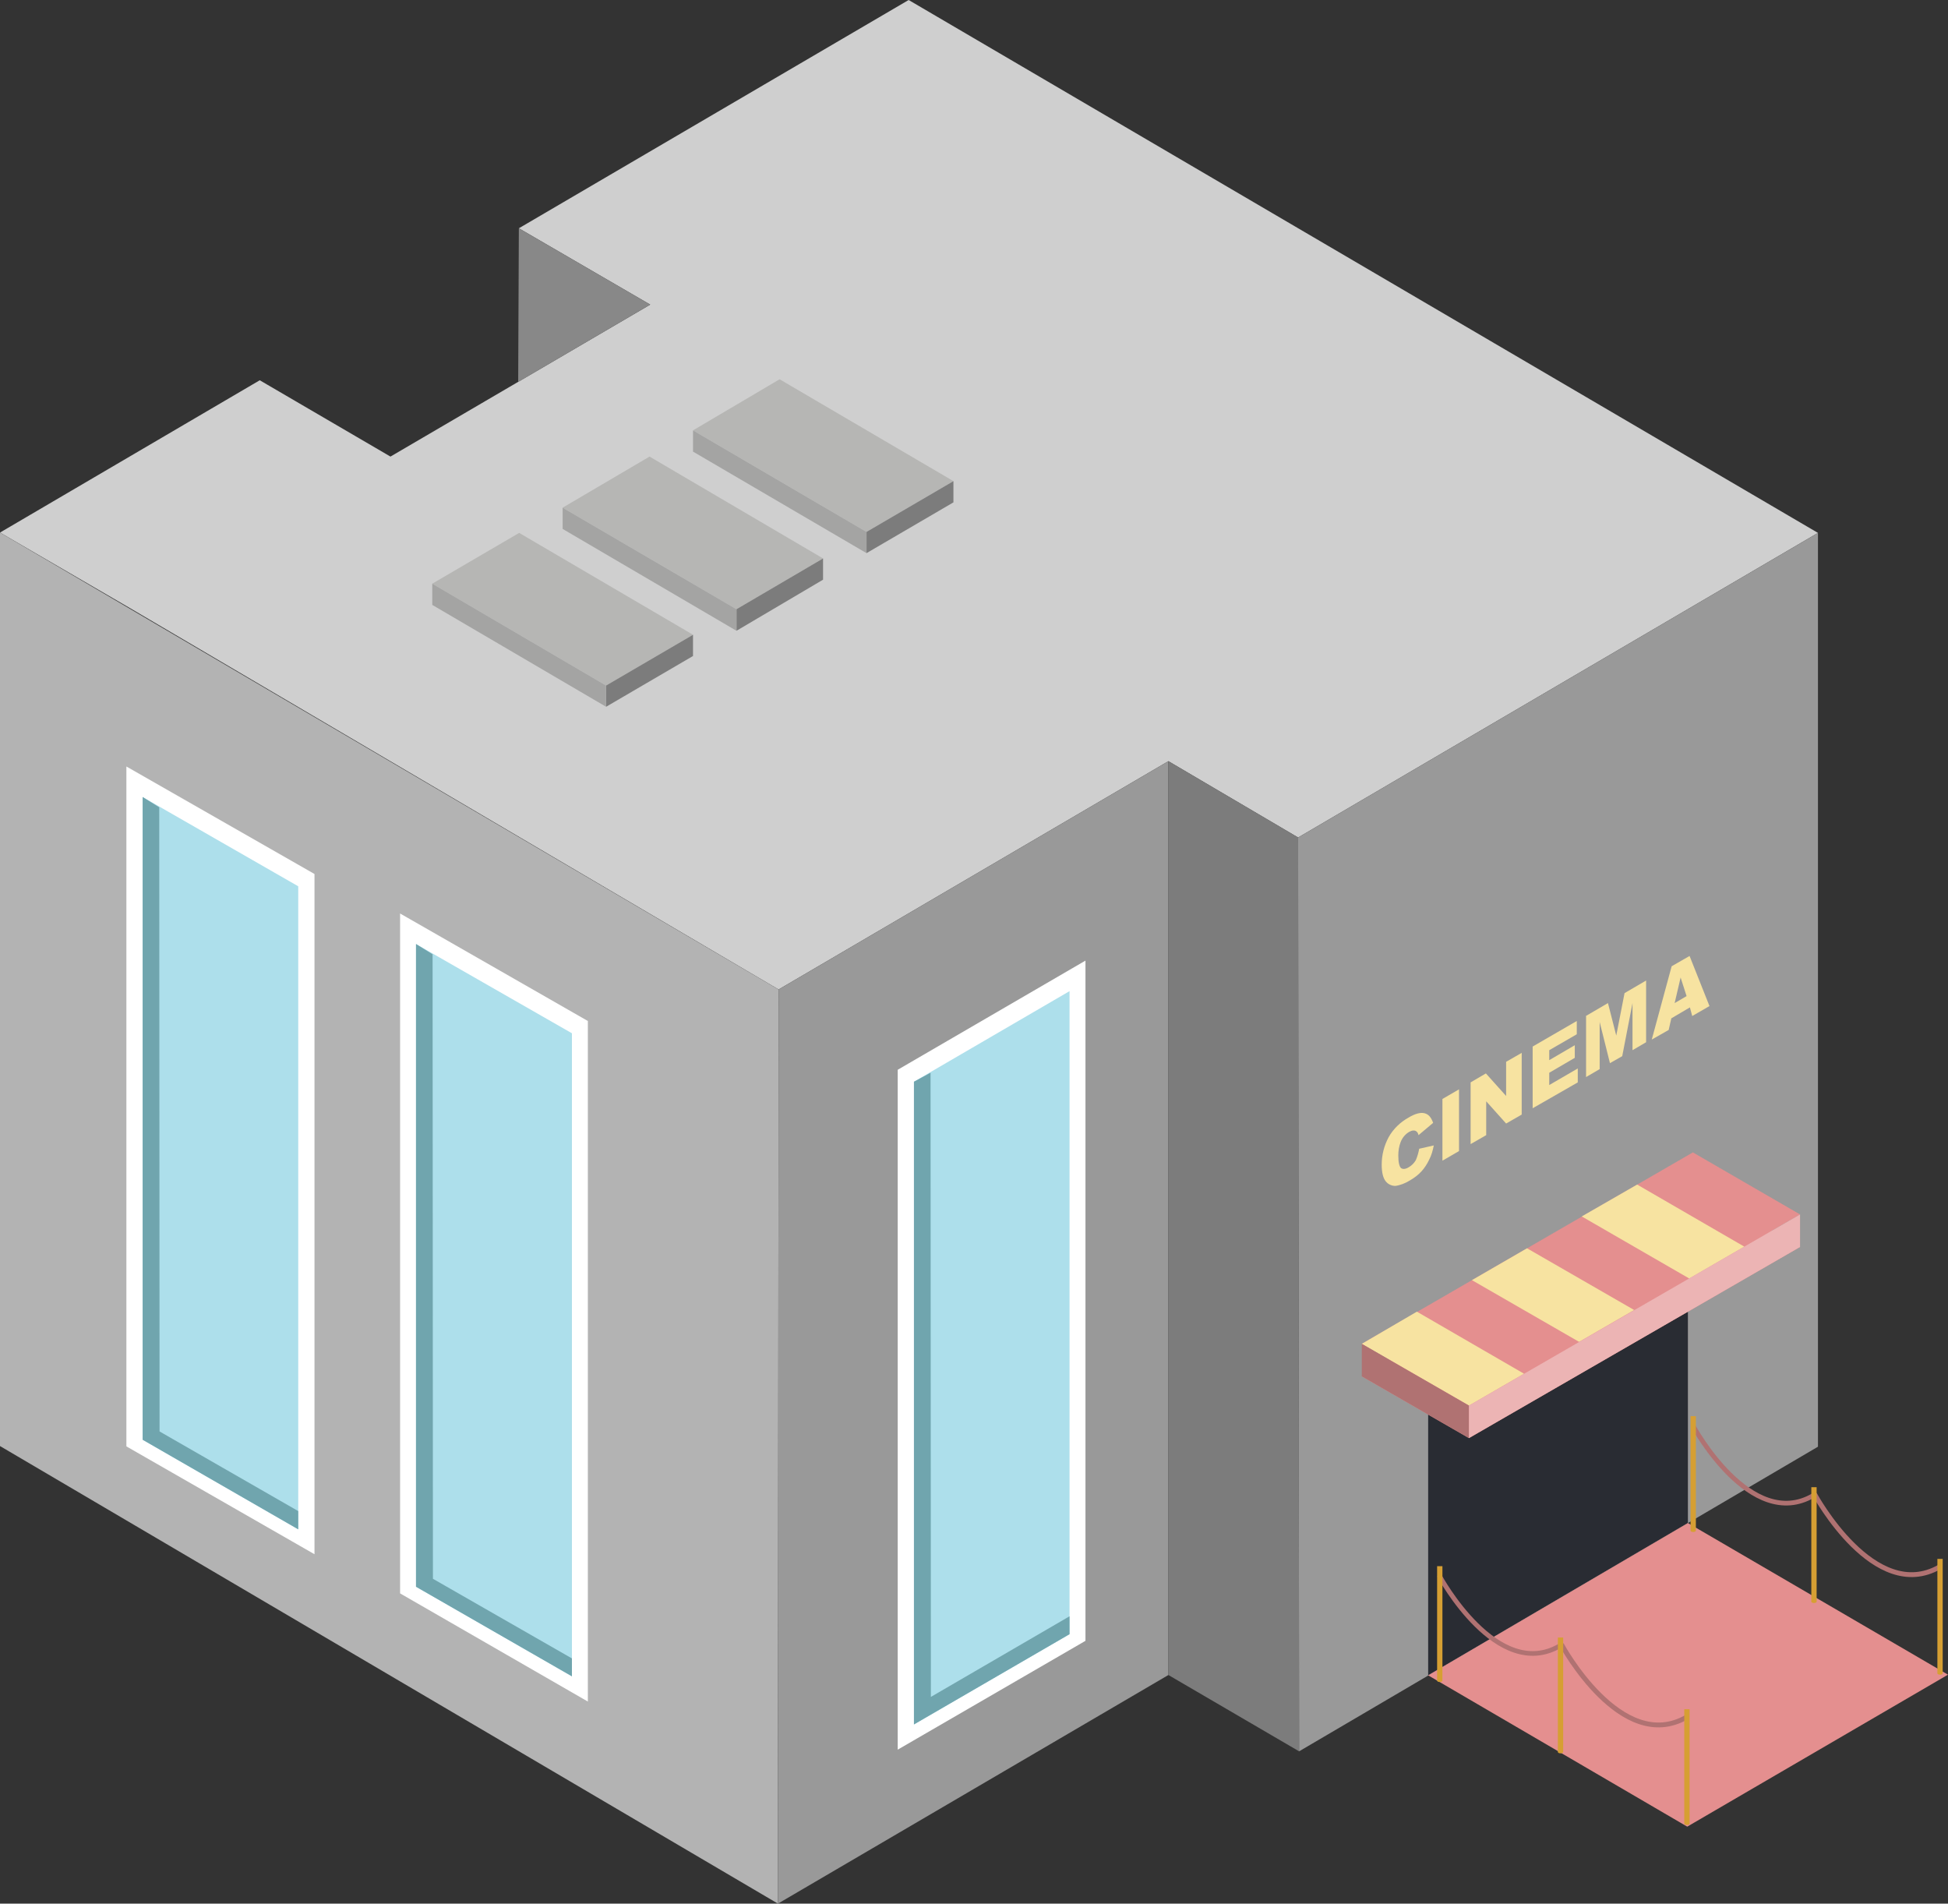<?xml version="1.0" encoding="utf-8"?>
<!-- Generator: Adobe Illustrator 25.4.6, SVG Export Plug-In . SVG Version: 6.00 Build 0)  -->
<svg version="1.1" id="Laag_1" xmlns="http://www.w3.org/2000/svg" xmlns:xlink="http://www.w3.org/1999/xlink" x="0px" y="0px"
	 viewBox="0 0 587.2 573.7" style="enable-background:new 0 0 587.2 573.7;" xml:space="preserve">
<rect x="0" y="0" width="587.2" height="573.7" fill="#333333" stroke="none"/>
<style type="text/css">
	.st0{fill:none;}
	.st1{fill:#CFCFCF;}
	.st2{fill:#B3B3B3;}
	.st3{fill:#999999;}
	.st4{fill:#7C7C7C;}
	.st5{fill:#888888;}
	.st6{fill:#B6B6B4;}
	.st7{fill:#A4A4A3;}
	.st8{fill:#FFFFFF;}
	.st9{fill:#ADDFEB;}
	.st10{fill:#70A5AE;}
	.st11{fill:#292C33;}
	.st12{fill:#E48F8F;}
	.st13{fill:#F7E3A1;}
	.st14{fill:#B07272;}
	.st15{fill:#ECB4B4;}
	.st16{fill:none;stroke:#B07272;stroke-width:1.46;stroke-linecap:round;stroke-miterlimit:10;}
	.st17{fill:none;stroke:#B07272;stroke-width:1.41;stroke-linecap:round;stroke-miterlimit:10;}
	.st18{fill:#D69F33;}
</style>
<line class="st0" x1="173.5" y1="550.7" x2="173.5" y2="550.7"/>
<polygon class="st1" points="39.4,183.4 234.7,298.2 352.2,229.4 391.3,252.4 548,160.6 273.9,0 156.4,68.8 196,91.8 117.7,137.6 
	78.3,114.6 0,160.5 "/>
<polygon class="st2" points="0,160.5 0,435.8 234.5,573.7 234.7,298.2 "/>
<polygon class="st3" points="352.2,229.4 352.2,504.8 234.5,573.7 234.7,298.2 "/>
<polygon class="st4" points="352.2,229.4 391.3,252.4 391.6,527.8 352.2,504.8 "/>
<polygon class="st3" points="391.3,252.4 548,160.6 548,436 391.6,527.8 "/>
<polygon class="st5" points="156.4,68.8 156.2,115.1 196,91.8 "/>
<polygon class="st6" points="130.3,175.9 182.7,206.6 208.9,191.3 156.5,160.6 "/>
<polygon class="st4" points="208.9,191.3 208.9,197.7 182.7,213 182.7,206.6 "/>
<polygon class="st7" points="130.3,175.9 130.3,182.3 182.7,213 182.7,206.6 "/>
<polygon class="st6" points="169.6,153 222,183.6 248.1,168.3 195.8,137.6 "/>
<polygon class="st4" points="248.1,168.3 248.1,174.7 222,190.1 222,183.6 "/>
<polygon class="st7" points="169.6,153 169.6,159.4 222,190.1 222,183.6 "/>
<polygon class="st6" points="208.9,129.7 261.2,160.3 287.4,145 235,114.3 "/>
<polygon class="st4" points="287.4,145 287.4,151.4 261.2,166.7 261.2,160.3 "/>
<polygon class="st7" points="208.9,129.7 208.9,136.1 261.2,166.7 261.2,160.3 "/>
<polygon class="st8" points="94.8,263.4 94.8,468.4 38.1,435.9 38.1,231 "/>
<polygon class="st9" points="89.9,460.9 89.9,267.1 43,240.2 43,433.9 "/>
<polygon class="st10" points="48.1,431.4 48,243.3 43,240.2 43,433.9 89.9,460.9 89.9,455.4 "/>
<polygon class="st8" points="177.2,307.7 177.2,512.8 120.6,480.2 120.6,275.3 "/>
<polygon class="st9" points="172.4,505.2 172.4,311.4 125.4,284.5 125.4,478.2 "/>
<polygon class="st10" points="130.5,475.8 130.4,287.6 125.4,284.5 125.4,478.2 172.4,505.2 172.4,499.8 "/>
<polygon class="st11" points="430.5,504.9 430.5,413.2 508.8,367.3 508.8,459 "/>
<polygon class="st12" points="542.6,366 442.8,423.6 410.5,405 510.3,347.3 "/>
<polygon class="st12" points="542.6,375.8 442.8,433.4 410.5,414.8 510.3,357.1 "/>
<polygon class="st13" points="459.4,414 442.8,423.6 410.5,405 427.1,395.3 "/>
<polygon class="st13" points="492.6,394.8 476,404.4 443.7,385.8 460.3,376.2 "/>
<polygon class="st13" points="525.8,375.7 509.2,385.3 476.8,366.6 493.5,357 "/>
<polygon class="st14" points="442.8,433.4 442.8,423.6 410.5,405 410.5,414.8 "/>
<polygon class="st15" points="442.8,423.6 542.6,366 542.6,375.8 442.8,433.4 "/>
<path class="st13" d="M427.8,346.2l4.4-1c-0.3,1.5-0.7,3-1.4,4.3c-0.6,1.3-1.4,2.5-2.3,3.5c-1,1.1-2.2,2-3.6,2.8
	c-1.3,0.8-2.8,1.4-4.3,1.6c-1.1,0-2.2-0.5-2.9-1.4c-0.8-1-1.2-2.7-1.2-5c0-2.9,0.7-5.7,2.1-8.3c1.4-2.5,3.5-4.5,6-5.9
	c2-1.2,3.6-1.6,4.8-1.3c1.2,0.3,2,1.2,2.6,2.9l-4.4,3.7c-0.1-0.4-0.2-0.7-0.5-1c-0.3-0.3-0.6-0.4-1-0.4c-0.5,0-0.9,0.2-1.3,0.4
	c-1.2,0.7-2.1,1.8-2.6,3.1c-0.5,1.3-0.7,2.7-0.7,4c0,2.1,0.3,3.3,0.8,3.8c0.5,0.4,1.3,0.4,2.3-0.2c0.9-0.5,1.7-1.3,2.2-2.2
	C427.3,348.4,427.6,347.3,427.8,346.2z"/>
<path class="st13" d="M434.8,331.2l5-2.9v18.6l-5,2.9V331.2z"/>
<path class="st13" d="M443.3,326.2l4.6-2.7l6.1,6.8V320l4.7-2.7v18.6l-4.7,2.7l-6-6.7v10.2l-4.7,2.7L443.3,326.2z"/>
<path class="st13" d="M462,315.4l13.3-7.7v4l-8.3,4.8v3l7.7-4.5v3.8l-7.7,4.5v3.7l8.6-5v4.2L462,334L462,315.4z"/>
<path class="st13" d="M478.2,306.1l6.5-3.8l2.5,9.8l2.5-12.8l6.5-3.8v18.6l-4.1,2.4v-14.2l-3.1,16l-3.7,2.1l-3.1-12.4v14.2l-4.1,2.4
	V306.1z"/>
<path class="st13" d="M509.4,303.6l-5.6,3.3l-0.8,3.5l-5.1,2.9l6-22.1l5.4-3.1l6,15.1l-5.2,3L509.4,303.6z M508.4,300.2l-1.8-5.6
	l-1.8,7.7L508.4,300.2z"/>
<polygon class="st12" points="430.5,504.9 508.6,550.5 587.2,504.7 508.8,459 "/>
<path class="st16" d="M547.1,450.5c0,0,17.9,33,37.6,21.7"/>
<path class="st17" d="M510.4,429.8c0,0,17.3,31.9,36.2,20.9"/>
<path class="st18" d="M585.6,469.8v34.5c0,0.2-0.3,0.4-0.8,0.4s-0.8-0.2-0.8-0.4v-34.5H585.6z"/>
<path class="st18" d="M547.6,448.2v34.5c0,0.2-0.3,0.4-0.8,0.4s-0.8-0.2-0.8-0.4v-34.5H547.6z"/>
<path class="st18" d="M511.2,426.8v34.5c0,0.2-0.3,0.4-0.8,0.4s-0.8-0.2-0.8-0.4v-34.5H511.2z"/>
<path class="st16" d="M470.8,495.8c0,0,17.9,33,37.6,21.7"/>
<path class="st17" d="M434,475.1c0,0,17.3,31.9,36.2,20.9"/>
<path class="st18" d="M509.3,515.1v34.5c0,0.2-0.3,0.4-0.8,0.4s-0.8-0.2-0.8-0.4v-34.5H509.3z"/>
<path class="st18" d="M471.2,493.5v34.5c0,0.2-0.3,0.4-0.8,0.4s-0.8-0.2-0.8-0.4v-34.5H471.2z"/>
<path class="st18" d="M434.8,472v34.5c0,0.2-0.3,0.4-0.8,0.4s-0.8-0.2-0.8-0.4V472H434.8z"/>
<polygon class="st8" points="327.2,289.5 327.2,494.5 270.6,527.3 270.6,322.4 "/>
<polygon class="st9" points="322.4,492.5 322.4,298.7 275.5,326 275.5,519.7 "/>
<polygon class="st10" points="280.6,511.4 280.5,323.3 275.5,326 275.5,519.7 322.4,492.5 322.4,487.1 "/>
</svg>
